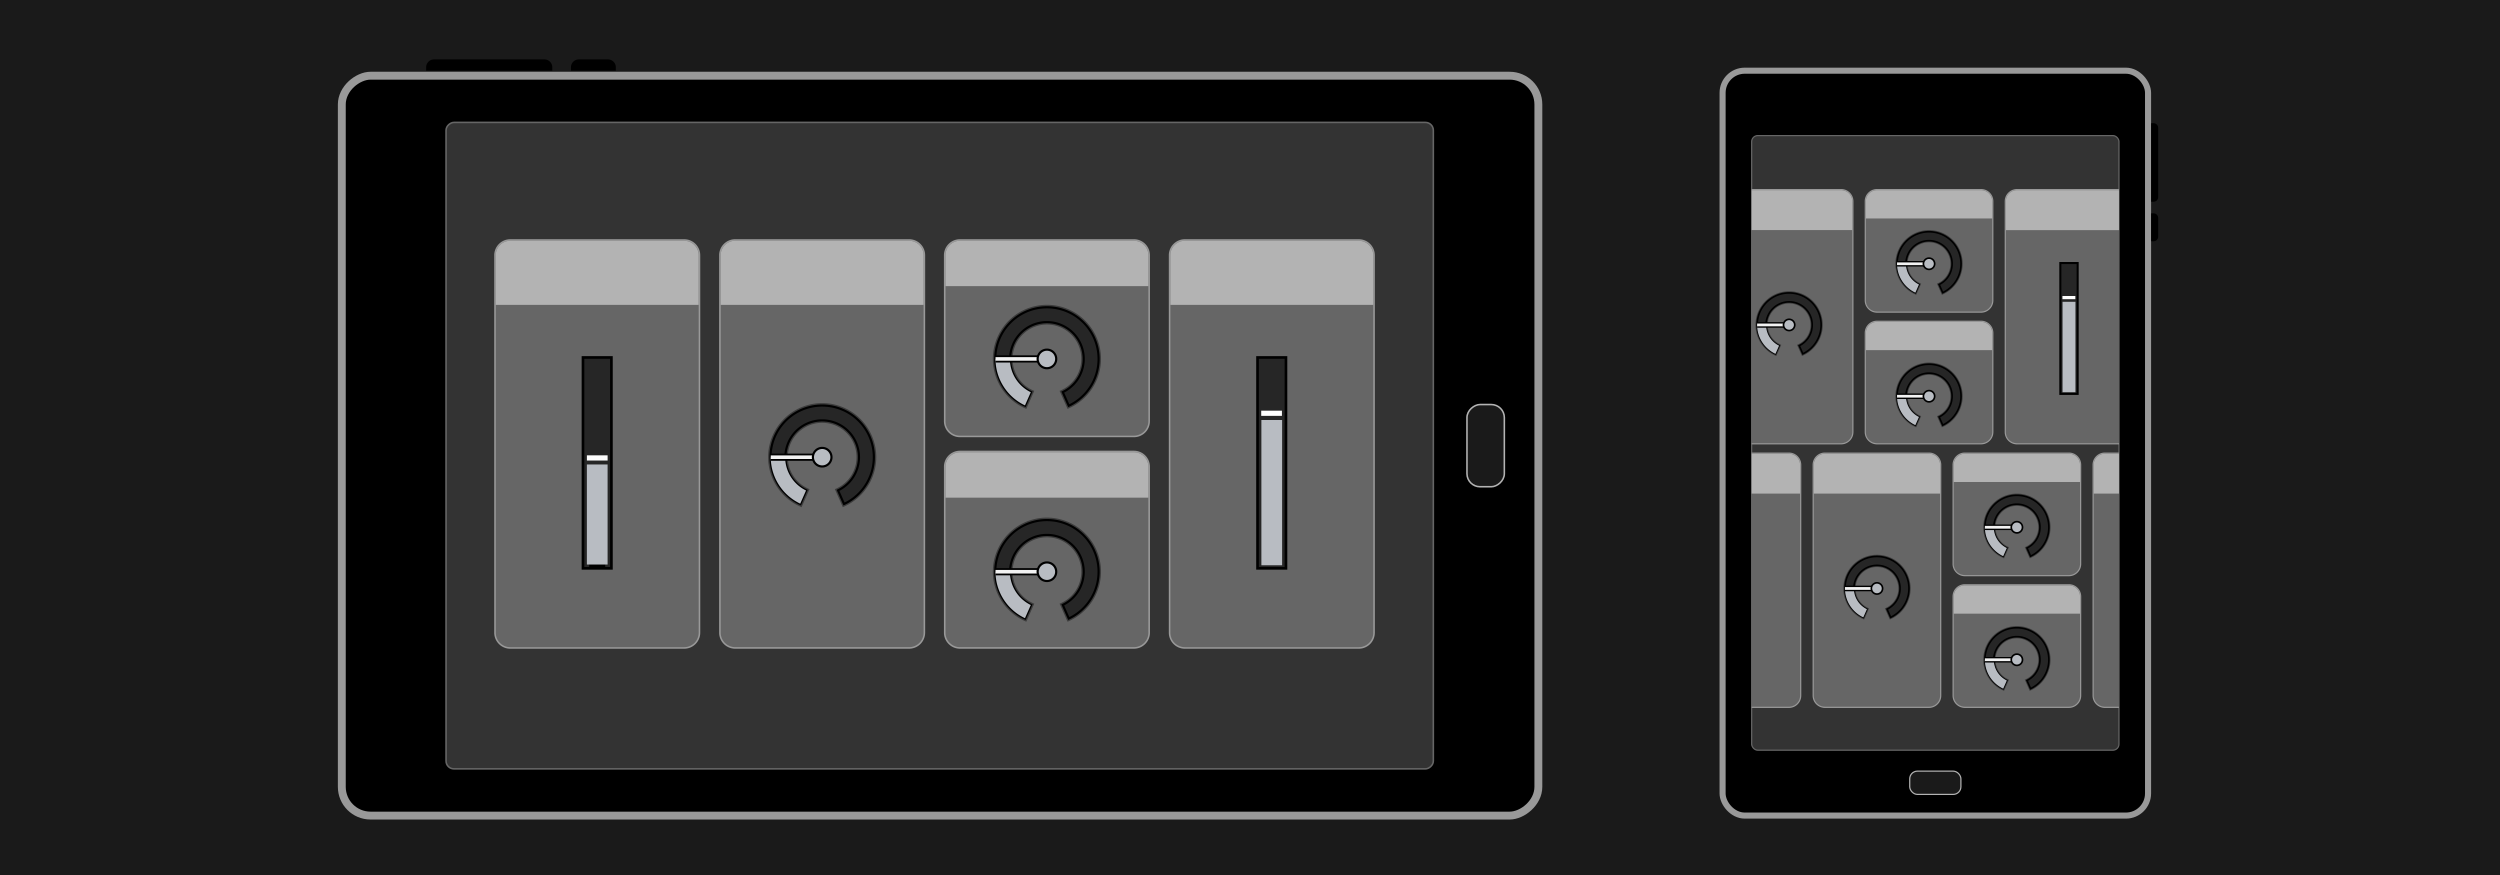 <svg xmlns="http://www.w3.org/2000/svg" xmlns:xlink="http://www.w3.org/1999/xlink" viewBox="0 0 800 280"><rect x="0" y="0" width="800" height="280" fill="#808080" stroke="none"/><defs><clipPath id="a"><rect x="197.267" y="-15.36" width="206.869" height="315.933" rx="2.523" ry="2.523" transform="translate(158.095 443.307) rotate(-90)" fill="none"/></clipPath><clipPath id="b"><rect x="560.533" y="43.389" width="117.538" height="196.677" rx="1.944" ry="1.944" fill="none"/></clipPath></defs><title>gui</title><rect width="799.998" height="280" fill="#1a1a1a"/><rect x="182.446" y="-48.842" width="236.764" height="382.898" rx="9.188" ry="9.188" transform="translate(158.221 443.434) rotate(-90)" stroke="#999" stroke-miterlimit="10" stroke-width="2.523"/><rect x="197.267" y="-15.36" width="206.869" height="315.933" rx="2.523" ry="2.523" transform="translate(158.095 443.307) rotate(-90)" fill="#333" stroke="#666" stroke-miterlimit="10" stroke-width="0.505"/><rect x="462.255" y="136.628" width="26.307" height="11.958" rx="4.176" ry="4.176" transform="translate(332.802 618.015) rotate(-90)" fill="#1a1a1a" stroke="#b3b3b3" stroke-miterlimit="10" stroke-width="0.505"/><g clip-path="url(#a)"><rect x="158.402" y="76.801" width="65.428" height="130.546" rx="4.886" ry="4.886" fill="#666"/><path d="M218.944,77.053a4.634,4.634,0,0,1,4.634,4.634v120.774a4.634,4.634,0,0,1-4.634,4.634H163.288a4.634,4.634,0,0,1-4.634-4.634V81.687a4.634,4.634,0,0,1,4.634-4.634h55.655m0-.505H163.288a5.144,5.144,0,0,0-5.139,5.139v120.774a5.144,5.144,0,0,0,5.139,5.139h55.655a5.144,5.144,0,0,0,5.139-5.139V81.687a5.144,5.144,0,0,0-5.139-5.139Z" fill="#999"/><path d="M163.28,77.053h55.655a4.634,4.634,0,0,1,4.634,4.634V97.555a0,0,0,0,1,0,0H158.646a0,0,0,0,1,0,0V81.687A4.634,4.634,0,0,1,163.28,77.053Z" fill="#b3b3b3"/><path d="M235.26,76.795H290.915a4.886,4.886,0,0,1,4.886,4.886V202.456a4.886,4.886,0,0,1-4.886,4.886H235.26a4.887,4.887,0,0,1-4.887-4.887V81.682a4.886,4.886,0,0,1,4.886-4.886Z" fill="#666"/><path d="M290.915,77.048a4.634,4.634,0,0,1,4.634,4.634V202.455a4.634,4.634,0,0,1-4.634,4.634H235.26a4.634,4.634,0,0,1-4.634-4.634V81.682a4.634,4.634,0,0,1,4.634-4.634h55.655m0-.505H235.26a5.144,5.144,0,0,0-5.139,5.139V202.455a5.144,5.144,0,0,0,5.139,5.139h55.655a5.144,5.144,0,0,0,5.139-5.139V81.682a5.144,5.144,0,0,0-5.139-5.139Z" fill="#999"/><path d="M235.26,77.048h55.655a4.634,4.634,0,0,1,4.634,4.634V97.55a0,0,0,0,1,0,0H230.626a0,0,0,0,1,0,0V81.682A4.634,4.634,0,0,1,235.26,77.048Z" fill="#b3b3b3"/><path d="M256.114,162.129a17.311,17.311,0,1,1,13.973,0l-.391.173-2.549-5.775.39-.172a10.994,10.994,0,1,0-8.873,0l.39.172-2.549,5.775Z" fill="#3c3c3c"/><path d="M268.166,156.918a11.769,11.769,0,1,0-10.13,0l-1.924,4.359a16.536,16.536,0,1,1,13.979,0Z" fill="#262626"/><path d="M263.1,130.122a16.176,16.176,0,0,1,7.163,30.687l-1.645-3.726a12.117,12.117,0,1,0-11.035,0l-1.645,3.726a16.176,16.176,0,0,1,7.162-30.687m0-.695a16.872,16.872,0,0,0-6.813,32.312l2.204-4.994a11.421,11.421,0,1,1,9.218,0l2.204,4.994a16.872,16.872,0,0,0-6.814-32.312Z"/><path d="M251.252,146.305a11.85,11.85,0,0,0,6.68,10.651l-.93,2.107-.93,2.107a16.462,16.462,0,0,1-9.428-14.866Z" fill="#b8bcc2"/><line x1="263.1" y1="146.304" x2="246.644" y2="146.305" fill="none" stroke="#000" stroke-width="2.317"/><line x1="263.1" y1="146.304" x2="246.644" y2="146.305" stroke="#f2f2f2" stroke-width="1.158"/><path d="M263.101,149.274a2.969,2.969,0,1,1,2.969-2.97A2.973,2.973,0,0,1,263.101,149.274Z" fill="#b8bcc2"/><path d="M263.1,143.682a2.622,2.622,0,1,1-2.622,2.622,2.625,2.625,0,0,1,2.622-2.622m0-.695a3.317,3.317,0,1,0,3.317,3.317,3.317,3.317,0,0,0-3.317-3.317Z"/><path d="M307.191,76.795H362.846a4.887,4.887,0,0,1,4.887,4.887v53.092a4.886,4.886,0,0,1-4.886,4.886H307.19a4.886,4.886,0,0,1-4.886-4.886V81.682A4.887,4.887,0,0,1,307.191,76.795Z" fill="#666"/><path d="M362.846,77.048a4.634,4.634,0,0,1,4.634,4.634v53.093a4.634,4.634,0,0,1-4.634,4.634H307.191a4.634,4.634,0,0,1-4.634-4.634V81.682a4.634,4.634,0,0,1,4.634-4.634H362.846m0-.505H307.191a5.144,5.144,0,0,0-5.139,5.139v53.093a5.144,5.144,0,0,0,5.139,5.139H362.846a5.144,5.144,0,0,0,5.139-5.139V81.682a5.144,5.144,0,0,0-5.139-5.139Z" fill="#999"/><path d="M307.195,144.477h55.655a4.886,4.886,0,0,1,4.886,4.886v53.092a4.887,4.887,0,0,1-4.887,4.887H307.195a4.887,4.887,0,0,1-4.887-4.887v-53.092A4.887,4.887,0,0,1,307.195,144.477Z" fill="#666"/><path d="M362.85,144.729a4.634,4.634,0,0,1,4.634,4.634v53.093a4.634,4.634,0,0,1-4.634,4.634H307.195a4.634,4.634,0,0,1-4.634-4.634v-53.093a4.634,4.634,0,0,1,4.634-4.634h55.655m0-.505H307.195a5.144,5.144,0,0,0-5.139,5.139v53.093a5.144,5.144,0,0,0,5.139,5.139h55.655a5.144,5.144,0,0,0,5.139-5.139v-53.093a5.144,5.144,0,0,0-5.139-5.139Z" fill="#999"/><path d="M307.195,144.729h55.655a4.634,4.634,0,0,1,4.634,4.634v9.888a0,0,0,0,1,0,0H302.561a0,0,0,0,1,0,0v-9.888A4.634,4.634,0,0,1,307.195,144.729Z" fill="#b3b3b3"/><rect x="374.272" y="76.801" width="65.428" height="130.546" rx="4.886" ry="4.886" fill="#666"/><path d="M434.813,77.053a4.634,4.634,0,0,1,4.634,4.634v120.774a4.634,4.634,0,0,1-4.634,4.634H379.158a4.634,4.634,0,0,1-4.634-4.634V81.687a4.634,4.634,0,0,1,4.634-4.634h55.655m0-.505H379.158a5.144,5.144,0,0,0-5.139,5.139v120.774a5.144,5.144,0,0,0,5.139,5.139h55.655a5.144,5.144,0,0,0,5.139-5.139V81.687a5.144,5.144,0,0,0-5.139-5.139Z" fill="#999"/><path d="M379.149,77.053h55.655a4.634,4.634,0,0,1,4.634,4.634V97.555a0,0,0,0,1,0,0H374.516a0,0,0,0,1,0,0V81.687A4.634,4.634,0,0,1,379.149,77.053Z" fill="#b3b3b3"/><rect x="186.553" y="114.387" width="9.1" height="67.489" fill="#262626"/><path d="M195.227,114.812v66.638h-8.248v-66.638h8.248m.851-.851h-9.951v68.34h9.951v-68.34Z"/><line x1="188.54" y1="181.02" x2="193.666" y2="181.02" fill="none" stroke="#000" stroke-width="1.193"/><rect x="402.41" y="114.387" width="9.1" height="67.489" fill="#262626"/><path d="M411.084,114.812v66.638h-8.248v-66.638h8.248m.851-.851h-9.951v68.34h9.951v-68.34Z"/><rect x="403.643" y="134.394" width="6.634" height="46.485" fill="#b8bcc2"/><rect x="187.799" y="148.63" width="6.634" height="32.013" fill="#b8bcc2"/><rect x="403.586" y="131.421" width="6.634" height="1.659" fill="#fff"/><rect x="187.805" y="145.704" width="6.634" height="1.659" fill="#fff"/><path d="M328.032,198.779a17.311,17.311,0,1,1,13.973,0l-.391.173-2.549-5.775.39-.172a10.994,10.994,0,1,0-8.873,0l.39.172-2.549,5.775Z" fill="#3c3c3c"/><path d="M328.029,197.927a16.536,16.536,0,1,1,13.979,0l-1.924-4.359a11.77,11.77,0,1,0-10.13,0Z" fill="#262626"/><path d="M335.018,166.772a16.176,16.176,0,0,1,7.163,30.687l-1.645-3.726a12.117,12.117,0,1,0-11.035,0l-1.645,3.726a16.176,16.176,0,0,1,7.162-30.687m0-.695a16.872,16.872,0,0,0-6.813,32.312l2.204-4.994a11.421,11.421,0,1,1,9.218,0l2.204,4.994a16.872,16.872,0,0,0-6.814-32.312Z"/><path d="M323.17,182.955a11.85,11.85,0,0,0,6.68,10.651l-.93,2.107-.93,2.107a16.462,16.462,0,0,1-9.428-14.866Z" fill="#b8bcc2"/><line x1="335.018" y1="182.954" x2="318.562" y2="182.955" fill="none" stroke="#000" stroke-width="2.317"/><line x1="335.018" y1="182.954" x2="318.562" y2="182.955" stroke="#f2f2f2" stroke-width="1.158"/><circle cx="335.019" cy="182.955" r="2.969" fill="#b8bcc2"/><path d="M335.018,180.333a2.622,2.622,0,1,1-2.622,2.622,2.625,2.625,0,0,1,2.622-2.622m0-.695a3.317,3.317,0,1,0,3.317,3.317,3.317,3.317,0,0,0-3.317-3.317Z"/><path d="M328.032,130.684a17.311,17.311,0,1,1,13.973,0l-.391.173-2.549-5.775.39-.172a10.994,10.994,0,1,0-8.873,0l.39.172-2.549,5.775Z" fill="#3c3c3c"/><path d="M328.029,129.832a16.536,16.536,0,1,1,13.979,0l-1.924-4.359a11.77,11.77,0,1,0-10.13,0Z" fill="#262626"/><path d="M335.018,98.677a16.176,16.176,0,0,1,7.163,30.687l-1.645-3.726a12.117,12.117,0,1,0-11.035,0l-1.645,3.726a16.176,16.176,0,0,1,7.162-30.686m0-.695a16.872,16.872,0,0,0-6.813,32.312l2.204-4.994a11.421,11.421,0,1,1,9.218,0l2.204,4.994a16.872,16.872,0,0,0-6.814-32.312Z"/><path d="M323.17,114.86a11.85,11.85,0,0,0,6.68,10.651l-.93,2.107-.93,2.107a16.462,16.462,0,0,1-9.428-14.866Z" fill="#b8bcc2"/><line x1="335.018" y1="114.859" x2="318.562" y2="114.86" fill="none" stroke="#000" stroke-width="2.317"/><line x1="335.018" y1="114.859" x2="318.562" y2="114.86" stroke="#f2f2f2" stroke-width="1.158"/><circle cx="335.019" cy="114.859" r="2.969" fill="#b8bcc2"/><path d="M335.018,112.237a2.622,2.622,0,1,1-2.622,2.622,2.625,2.625,0,0,1,2.622-2.622m0-.695a3.317,3.317,0,1,0,3.317,3.317,3.317,3.317,0,0,0-3.317-3.317Z"/><path d="M307.191,77.048H362.846a4.634,4.634,0,0,1,4.634,4.634V91.57a0,0,0,0,1,0,0H302.557a0,0,0,0,1,0,0V81.682A4.634,4.634,0,0,1,307.191,77.048Z" fill="#b3b3b3"/></g><path d="M138.893,19.012h35.315a2.523,2.523,0,0,1,2.523,2.523V22.624a0,0,0,0,1,0,0H136.37a0,0,0,0,1,0,0V21.535a2.523,2.523,0,0,1,2.523-2.523Z"/><path d="M185.232,19.012h9.308a2.523,2.523,0,0,1,2.523,2.523V22.624a0,0,0,0,1,0,0H182.708a0,0,0,0,1,0,0V21.535A2.523,2.523,0,0,1,185.232,19.012Z"/><rect x="551.228" y="22.624" width="136.148" height="238.364" rx="7.079" ry="7.079" stroke="#999" stroke-miterlimit="10" stroke-width="1.944"/><rect x="560.533" y="43.389" width="117.538" height="196.677" rx="1.944" ry="1.944" fill="#333" stroke="#666" stroke-miterlimit="10" stroke-width="0.389"/><rect x="611.113" y="246.766" width="16.377" height="7.444" rx="2.454" ry="2.454" fill="#1a1a1a" stroke="#b3b3b3" stroke-miterlimit="10" stroke-width="0.389"/><g clip-path="url(#b)"><path d="M539.181,145.002h33.275a3.765,3.765,0,0,1,3.765,3.765v73.813a3.765,3.765,0,0,1-3.765,3.765H539.18a3.764,3.764,0,0,1-3.764-3.764v-73.814A3.765,3.765,0,0,1,539.181,145.002Z" fill="#666"/><path d="M572.456,145.196a3.57,3.57,0,0,1,3.57,3.57v73.814a3.57,3.57,0,0,1-3.57,3.57H539.18a3.57,3.57,0,0,1-3.57-3.57V148.767a3.57,3.57,0,0,1,3.57-3.57h33.276m0-.389H539.18a3.964,3.964,0,0,0-3.959,3.959v73.814a3.964,3.964,0,0,0,3.959,3.959h33.276a3.964,3.964,0,0,0,3.959-3.959V148.767a3.964,3.964,0,0,0-3.959-3.959Z" fill="#999"/><path d="M539.175,145.196h33.276a3.57,3.57,0,0,1,3.57,3.57v9.193a0,0,0,0,1,0,0H535.605a0,0,0,0,1,0,0v-9.193A3.57,3.57,0,0,1,539.175,145.196Z" fill="#b3b3b3"/><path d="M583.984,144.999h33.276a3.765,3.765,0,0,1,3.765,3.765v73.813a3.765,3.765,0,0,1-3.765,3.765H583.984a3.764,3.764,0,0,1-3.764-3.764v-73.814A3.765,3.765,0,0,1,583.984,144.999Z" fill="#666"/><path d="M617.26,145.193a3.57,3.57,0,0,1,3.57,3.57v73.814a3.57,3.57,0,0,1-3.57,3.57H583.985a3.57,3.57,0,0,1-3.57-3.57V148.763a3.57,3.57,0,0,1,3.57-3.57h33.276m0-.389H583.985a3.964,3.964,0,0,0-3.959,3.959v73.814a3.964,3.964,0,0,0,3.959,3.959h33.276a3.964,3.964,0,0,0,3.959-3.959V148.763a3.964,3.964,0,0,0-3.959-3.959Z" fill="#999"/><path d="M583.985,145.193h33.276a3.57,3.57,0,0,1,3.57,3.57v9.193a0,0,0,0,1,0,0H580.414a0,0,0,0,1,0,0V148.763A3.57,3.57,0,0,1,583.985,145.193Z" fill="#b3b3b3"/><path d="M596.282,198.158a10.776,10.776,0,1,1,8.698,0l-.244.108-1.587-3.595.243-.107a6.844,6.844,0,1,0-5.524,0l.243.107-1.587,3.595Z" fill="#3c3c3c"/><path d="M596.253,197.559a10.244,10.244,0,1,1,8.755,0l-1.156-2.62a7.378,7.378,0,1,0-6.441,0Z" fill="#262626"/><path d="M600.631,178.336A9.967,9.967,0,0,1,605.14,197.196l-.941-2.133a7.646,7.646,0,1,0-7.136,0l-.941,2.133a9.967,9.967,0,0,1,4.509-18.86m0-.536a10.503,10.503,0,0,0-4.241,20.115l1.372-3.109a7.11,7.11,0,1,1,5.739,0l1.372,3.109a10.503,10.503,0,0,0-4.242-20.115Z"/><path d="M593.255,188.307a7.377,7.377,0,0,0,4.158,6.631l-.579,1.312-.579,1.312a10.248,10.248,0,0,1-5.869-9.254Z" fill="#b8bcc2"/><line x1="600.631" y1="188.307" x2="590.386" y2="188.307" fill="none" stroke="#000" stroke-width="1.785"/><line x1="600.631" y1="188.307" x2="590.386" y2="188.307" stroke="#f2f2f2" stroke-width="0.893"/><path d="M600.631,190.104a1.797,1.797,0,1,1,1.797-1.797A1.8,1.8,0,0,1,600.631,190.104Z" fill="#b8bcc2"/><path d="M600.631,186.778a1.529,1.529,0,1,1-1.529,1.529,1.531,1.531,0,0,1,1.529-1.529m0-.536a2.065,2.065,0,1,0,2.065,2.065,2.065,2.065,0,0,0-2.065-2.065Z"/><rect x="624.999" y="144.999" width="40.805" height="39.209" rx="3.765" ry="3.765" fill="#666"/><path d="M662.039,145.193a3.57,3.57,0,0,1,3.57,3.57v31.68a3.57,3.57,0,0,1-3.57,3.57H628.764a3.57,3.57,0,0,1-3.57-3.57V148.763a3.57,3.57,0,0,1,3.57-3.57h33.276m0-.389H628.764a3.964,3.964,0,0,0-3.959,3.959v31.68a3.964,3.964,0,0,0,3.959,3.959h33.276a3.964,3.964,0,0,0,3.959-3.959V148.763a3.964,3.964,0,0,0-3.959-3.959Z" fill="#999"/><path d="M628.767,187.132H662.042a3.765,3.765,0,0,1,3.765,3.765v31.68a3.765,3.765,0,0,1-3.765,3.765H628.766a3.764,3.764,0,0,1-3.764-3.764V190.896A3.765,3.765,0,0,1,628.767,187.132Z" fill="#666"/><path d="M662.042,187.326a3.57,3.57,0,0,1,3.57,3.57v31.68a3.57,3.57,0,0,1-3.57,3.57H628.766a3.57,3.57,0,0,1-3.57-3.57V190.896a3.57,3.57,0,0,1,3.57-3.57h33.276m0-.389H628.766a3.964,3.964,0,0,0-3.959,3.959v31.68a3.964,3.964,0,0,0,3.959,3.959h33.276a3.964,3.964,0,0,0,3.959-3.959V190.896a3.964,3.964,0,0,0-3.959-3.959Z" fill="#999"/><path d="M628.766,187.326h33.276a3.57,3.57,0,0,1,3.57,3.57v5.47a0,0,0,0,1,0,0H625.196a0,0,0,0,1,0,0v-5.47A3.57,3.57,0,0,1,628.766,187.326Z" fill="#b3b3b3"/><path d="M673.565,145.002h33.276a3.765,3.765,0,0,1,3.765,3.765v73.813a3.765,3.765,0,0,1-3.765,3.765H673.565a3.765,3.765,0,0,1-3.765-3.765v-73.814A3.764,3.764,0,0,1,673.565,145.002Z" fill="#666"/><path d="M706.841,145.196a3.57,3.57,0,0,1,3.57,3.57v73.814a3.57,3.57,0,0,1-3.57,3.57H673.565a3.57,3.57,0,0,1-3.57-3.57V148.767a3.57,3.57,0,0,1,3.57-3.57h33.276m0-.389H673.565a3.964,3.964,0,0,0-3.959,3.959v73.814a3.964,3.964,0,0,0,3.959,3.959h33.276a3.964,3.964,0,0,0,3.959-3.959V148.767a3.964,3.964,0,0,0-3.959-3.959Z" fill="#999"/><path d="M673.56,145.196h33.276a3.57,3.57,0,0,1,3.57,3.57v9.193a0,0,0,0,1,0,0H669.99a0,0,0,0,1,0,0v-9.193A3.57,3.57,0,0,1,673.56,145.196Z" fill="#b3b3b3"/><rect x="553.041" y="168.5" width="5.538" height="41.887" fill="#262626"/><path d="M558.252,168.828V210.06h-4.883V168.828h4.883m.656-.656h-6.195V210.716h6.195V168.172Z"/><line x1="554.215" y1="209.918" x2="557.405" y2="209.918" fill="none" stroke="#000" stroke-width="0.919"/><rect x="687.418" y="168.5" width="5.538" height="41.887" fill="#262626"/><path d="M692.629,168.828V210.06h-4.883V168.828h4.883m.656-.656h-6.195V210.716h6.195V168.172Z"/><rect x="688.122" y="180.893" width="4.13" height="28.938" fill="#b8bcc2"/><rect x="553.753" y="189.755" width="4.13" height="19.929" fill="#b8bcc2"/><rect x="688.087" y="179.042" width="4.13" height="1.032" fill="#fff"/><rect x="553.757" y="187.933" width="4.13" height="1.032" fill="#fff"/><path d="M641.053,220.974a10.776,10.776,0,1,1,8.698,0l-.244.107-1.587-3.595.243-.107a6.844,6.844,0,1,0-5.524,0l.243.107-1.587,3.595Z" fill="#3c3c3c"/><path d="M648.622,217.755a7.378,7.378,0,1,0-6.441,0l-1.156,2.62a10.243,10.243,0,1,1,8.755,0Z" fill="#262626"/><path d="M645.402,201.152A9.967,9.967,0,0,1,649.911,220.012l-.941-2.133a7.646,7.646,0,1,0-7.136,0l-.942,2.133a9.967,9.967,0,0,1,4.509-18.86m0-.536A10.503,10.503,0,0,0,641.16,220.731l1.372-3.109a7.11,7.11,0,1,1,5.739,0l1.372,3.109a10.503,10.503,0,0,0-4.242-20.115Z"/><path d="M638.025,211.123a7.377,7.377,0,0,0,4.158,6.631l-.579,1.312-.579,1.312a10.248,10.248,0,0,1-5.869-9.254Z" fill="#b8bcc2"/><line x1="645.402" y1="211.123" x2="635.157" y2="211.123" fill="none" stroke="#000" stroke-width="1.785"/><line x1="645.402" y1="211.123" x2="635.157" y2="211.123" stroke="#f2f2f2" stroke-width="0.893"/><path d="M645.401,212.92a1.797,1.797,0,1,1,1.798-1.797A1.8,1.8,0,0,1,645.401,212.92Z" fill="#b8bcc2"/><path d="M645.402,209.593a1.529,1.529,0,1,1-1.529,1.529,1.531,1.531,0,0,1,1.529-1.529m0-.536a2.065,2.065,0,1,0,2.065,2.065,2.065,2.065,0,0,0-2.065-2.065Z"/><path d="M641.053,178.583a10.776,10.776,0,1,1,8.698,0l-.244.107-1.587-3.595.243-.107a6.844,6.844,0,1,0-5.524,0l.243.107-1.587,3.595Z" fill="#3c3c3c"/><path d="M648.622,175.364a7.378,7.378,0,1,0-6.441,0l-1.156,2.62a10.243,10.243,0,1,1,8.755,0Z" fill="#262626"/><path d="M645.402,158.761a9.967,9.967,0,0,1,4.509,18.86l-.941-2.133a7.646,7.646,0,1,0-7.136,0l-.942,2.133a9.967,9.967,0,0,1,4.509-18.86m0-.536A10.503,10.503,0,0,0,641.16,178.34l1.372-3.109a7.11,7.11,0,1,1,5.739,0l1.372,3.109a10.503,10.503,0,0,0-4.242-20.115Z"/><path d="M638.025,168.732a7.377,7.377,0,0,0,4.158,6.631l-.579,1.312-.579,1.312a10.248,10.248,0,0,1-5.869-9.254Z" fill="#b8bcc2"/><line x1="645.402" y1="168.732" x2="635.157" y2="168.732" fill="none" stroke="#000" stroke-width="1.785"/><line x1="645.402" y1="168.732" x2="635.157" y2="168.732" stroke="#f2f2f2" stroke-width="0.893"/><path d="M645.401,170.529a1.797,1.797,0,1,1,1.798-1.797A1.8,1.8,0,0,1,645.401,170.529Z" fill="#b8bcc2"/><path d="M645.402,167.202a1.529,1.529,0,1,1-1.529,1.529,1.531,1.531,0,0,1,1.529-1.529m0-.536a2.065,2.065,0,1,0,2.065,2.065,2.065,2.065,0,0,0-2.065-2.065Z"/><path d="M628.764,145.193h33.276a3.57,3.57,0,0,1,3.57,3.57v5.47a0,0,0,0,1,0,0H625.193a0,0,0,0,1,0,0v-5.47A3.57,3.57,0,0,1,628.764,145.193Z" fill="#b3b3b3"/><rect x="507.307" y="60.675" width="40.805" height="81.343" rx="3.765" ry="3.765" fill="#3c3c3c"/><path d="M544.347,60.869a3.57,3.57,0,0,1,3.57,3.57v73.814a3.57,3.57,0,0,1-3.57,3.57H511.071a3.57,3.57,0,0,1-3.57-3.57V64.44a3.57,3.57,0,0,1,3.57-3.57h33.276m0-.389H511.071a3.964,3.964,0,0,0-3.959,3.959v73.814a3.964,3.964,0,0,0,3.959,3.959h33.276a3.964,3.964,0,0,0,3.959-3.959V64.44a3.964,3.964,0,0,0-3.959-3.959Z" fill="#999"/><path d="M511.066,60.869h33.276a3.57,3.57,0,0,1,3.57,3.57v9.193a0,0,0,0,1,0,0H507.496a0,0,0,0,1,0,0v-9.193a3.57,3.57,0,0,1,3.57-3.57Z" fill="#575757"/><rect x="552.111" y="60.671" width="40.805" height="81.343" rx="3.765" ry="3.765" fill="#666"/><path d="M589.151,60.866a3.57,3.57,0,0,1,3.57,3.57v73.814a3.57,3.57,0,0,1-3.57,3.57H555.876a3.57,3.57,0,0,1-3.57-3.57V64.436a3.57,3.57,0,0,1,3.57-3.57h33.276m0-.389H555.876a3.964,3.964,0,0,0-3.959,3.959v73.814a3.964,3.964,0,0,0,3.959,3.959h33.276a3.964,3.964,0,0,0,3.959-3.959V64.436a3.964,3.964,0,0,0-3.959-3.959Z" fill="#999"/><path d="M555.876,60.866h33.276a3.57,3.57,0,0,1,3.57,3.57v9.193a0,0,0,0,1,0,0H552.305a0,0,0,0,1,0,0V64.436A3.57,3.57,0,0,1,555.876,60.866Z" fill="#b3b3b3"/><path d="M568.173,113.831a10.776,10.776,0,1,1,8.698,0l-.244.107-1.587-3.595.243-.107a6.844,6.844,0,1,0-5.524,0l.243.107-1.587,3.595Z" fill="#3c3c3c"/><path d="M575.742,110.612a7.378,7.378,0,1,0-6.441,0l-1.156,2.62a10.243,10.243,0,1,1,8.755,0Z" fill="#262626"/><path d="M572.522,94.009a9.967,9.967,0,0,1,4.509,18.86l-.941-2.133a7.646,7.646,0,1,0-7.136,0l-.941,2.133a9.967,9.967,0,0,1,4.509-18.86m0-.536a10.503,10.503,0,0,0-4.241,20.115l1.372-3.109a7.11,7.11,0,1,1,5.739,0l1.372,3.109a10.503,10.503,0,0,0-4.242-20.115Z"/><path d="M565.146,103.98a7.377,7.377,0,0,0,4.158,6.631l-.579,1.312-.579,1.312a10.248,10.248,0,0,1-5.869-9.254Z" fill="#b8bcc2"/><line x1="572.522" y1="103.98" x2="562.277" y2="103.98" fill="none" stroke="#000" stroke-width="1.785"/><line x1="572.522" y1="103.98" x2="562.277" y2="103.98" stroke="#f2f2f2" stroke-width="0.893"/><path d="M572.521,105.777a1.797,1.797,0,1,1,1.798-1.797A1.8,1.8,0,0,1,572.521,105.777Z" fill="#b8bcc2"/><path d="M572.522,102.451a1.529,1.529,0,1,1-1.529,1.529,1.531,1.531,0,0,1,1.529-1.529m0-.536a2.065,2.065,0,1,0,2.065,2.065,2.065,2.065,0,0,0-2.065-2.065Z"/><rect x="596.89" y="60.671" width="40.806" height="39.21" rx="3.765" ry="3.765" fill="#666"/><path d="M633.93,60.866a3.57,3.57,0,0,1,3.57,3.57V96.117a3.57,3.57,0,0,1-3.57,3.57H600.655a3.57,3.57,0,0,1-3.57-3.57V64.436a3.57,3.57,0,0,1,3.57-3.57h33.276m0-.389H600.655a3.964,3.964,0,0,0-3.959,3.959V96.117a3.964,3.964,0,0,0,3.959,3.959h33.276a3.964,3.964,0,0,0,3.959-3.959V64.436a3.964,3.964,0,0,0-3.959-3.959Z" fill="#999"/><rect x="596.893" y="102.805" width="40.805" height="39.21" rx="3.765" ry="3.765" fill="#666"/><path d="M633.933,102.999a3.57,3.57,0,0,1,3.57,3.57v31.68a3.57,3.57,0,0,1-3.57,3.57H600.657a3.57,3.57,0,0,1-3.57-3.57V106.569a3.57,3.57,0,0,1,3.57-3.57H633.933m0-.389H600.657a3.964,3.964,0,0,0-3.959,3.959v31.68a3.964,3.964,0,0,0,3.959,3.959H633.933a3.964,3.964,0,0,0,3.959-3.959V106.569a3.964,3.964,0,0,0-3.959-3.959Z" fill="#999"/><path d="M600.657,102.999h33.276a3.57,3.57,0,0,1,3.57,3.57v5.47a0,0,0,0,1,0,0H597.087a0,0,0,0,1,0,0v-5.47a3.57,3.57,0,0,1,3.57-3.57Z" fill="#b3b3b3"/><rect x="641.691" y="60.675" width="40.806" height="81.343" rx="3.765" ry="3.765" fill="#666"/><path d="M678.732,60.869a3.57,3.57,0,0,1,3.57,3.57v73.814a3.57,3.57,0,0,1-3.57,3.57H645.456a3.57,3.57,0,0,1-3.57-3.57V64.44a3.57,3.57,0,0,1,3.57-3.57h33.276m0-.389H645.456a3.964,3.964,0,0,0-3.959,3.959v73.814a3.964,3.964,0,0,0,3.959,3.959h33.276a3.964,3.964,0,0,0,3.959-3.959V64.44a3.964,3.964,0,0,0-3.959-3.959Z" fill="#999"/><path d="M645.451,60.869h33.276a3.57,3.57,0,0,1,3.57,3.57v9.193a0,0,0,0,1,0,0H641.881a0,0,0,0,1,0,0v-9.193a3.57,3.57,0,0,1,3.57-3.57Z" fill="#b3b3b3"/><rect x="524.932" y="84.173" width="5.539" height="41.888" fill="#262626"/><path d="M530.143,84.501v41.232h-4.883V84.501h4.883m.656-.656H524.604V126.389h6.195V83.845Z"/><line x1="526.106" y1="125.591" x2="529.297" y2="125.591" fill="none" stroke="#000" stroke-width="0.919"/><rect x="659.309" y="84.173" width="5.539" height="41.888" fill="#262626"/><path d="M664.52,84.501v41.232h-4.883V84.501h4.883m.656-.656h-6.195V126.389h6.195V83.845Z"/><rect x="660.013" y="96.566" width="4.13" height="28.938" fill="#b8bcc2"/><rect x="525.644" y="105.428" width="4.13" height="19.929" fill="#b8bcc2"/><rect x="659.978" y="94.715" width="4.13" height="1.032" fill="#fff"/><rect x="525.648" y="103.606" width="4.13" height="1.032" fill="#fff"/><path d="M612.944,136.647a10.776,10.776,0,1,1,8.698,0l-.244.107-1.587-3.595.243-.107a6.844,6.844,0,1,0-5.524,0l.243.107-1.587,3.595Z" fill="#3c3c3c"/><path d="M620.514,133.428a7.377,7.377,0,1,0-6.442,0l-1.156,2.62a10.244,10.244,0,1,1,8.755,0Z" fill="#262626"/><path d="M617.293,116.825a9.967,9.967,0,0,1,4.509,18.86l-.941-2.133a7.646,7.646,0,1,0-7.136,0l-.941,2.133a9.967,9.967,0,0,1,4.509-18.86m0-.536a10.503,10.503,0,0,0-4.241,20.115l1.372-3.109a7.11,7.11,0,1,1,5.739,0l1.372,3.109a10.503,10.503,0,0,0-4.242-20.115Z"/><path d="M609.916,126.796a7.377,7.377,0,0,0,4.158,6.631l-.579,1.312-.579,1.312a10.248,10.248,0,0,1-5.869-9.254Z" fill="#b8bcc2"/><line x1="617.293" y1="126.796" x2="607.048" y2="126.796" fill="none" stroke="#000" stroke-width="1.785"/><line x1="617.293" y1="126.796" x2="607.048" y2="126.796" stroke="#f2f2f2" stroke-width="0.893"/><path d="M617.293,128.593a1.797,1.797,0,1,1,1.797-1.797A1.8,1.8,0,0,1,617.293,128.593Z" fill="#b8bcc2"/><path d="M617.293,125.266a1.529,1.529,0,1,1-1.529,1.529,1.531,1.531,0,0,1,1.529-1.529m0-.536a2.065,2.065,0,1,0,2.065,2.065,2.065,2.065,0,0,0-2.065-2.065Z"/><path d="M612.944,94.256a10.776,10.776,0,1,1,8.698,0l-.244.107-1.587-3.595.243-.107a6.844,6.844,0,1,0-5.524,0l.243.107-1.587,3.595Z" fill="#3c3c3c"/><path d="M620.514,91.037a7.377,7.377,0,1,0-6.442,0L612.915,93.657a10.244,10.244,0,1,1,8.755,0Z" fill="#262626"/><path d="M617.293,74.434A9.967,9.967,0,0,1,621.802,93.294l-.941-2.133a7.646,7.646,0,1,0-7.136,0l-.941,2.133a9.967,9.967,0,0,1,4.509-18.86m0-.536a10.503,10.503,0,0,0-4.241,20.115l1.372-3.109a7.11,7.11,0,1,1,5.739,0l1.372,3.109A10.503,10.503,0,0,0,617.293,73.898Z"/><path d="M609.916,84.405a7.377,7.377,0,0,0,4.158,6.631l-.579,1.312-.579,1.312a10.248,10.248,0,0,1-5.869-9.254Z" fill="#b8bcc2"/><line x1="617.293" y1="84.405" x2="607.048" y2="84.405" fill="none" stroke="#000" stroke-width="1.785"/><line x1="617.293" y1="84.405" x2="607.048" y2="84.405" stroke="#f2f2f2" stroke-width="0.893"/><path d="M617.293,86.202a1.797,1.797,0,1,1,1.797-1.797A1.8,1.8,0,0,1,617.293,86.202Z" fill="#b8bcc2"/><path d="M617.293,82.875a1.529,1.529,0,1,1-1.529,1.529,1.531,1.531,0,0,1,1.529-1.529m0-.536a2.065,2.065,0,1,0,2.065,2.065,2.065,2.065,0,0,0-2.065-2.065Z"/><path d="M600.655,60.866h33.276a3.57,3.57,0,0,1,3.57,3.57v5.47a0,0,0,0,1,0,0H597.084a0,0,0,0,1,0,0V64.436A3.57,3.57,0,0,1,600.655,60.866Z" fill="#b3b3b3"/></g><path d="M678.416,50.865h22.161a1.482,1.482,0,0,1,1.482,1.482v.766a0,0,0,0,1,0,0H676.934a0,0,0,0,1,0,0v-.766A1.482,1.482,0,0,1,678.416,50.865Z" transform="translate(741.487 -637.507) rotate(90)"/><path d="M686.511,71.617h5.971a1.482,1.482,0,0,1,1.482,1.482v.766a0,0,0,0,1,0,0H685.029a0,0,0,0,1,0,0v-.766A1.482,1.482,0,0,1,686.511,71.617Z" transform="translate(762.239 -616.755) rotate(90)"/></svg>